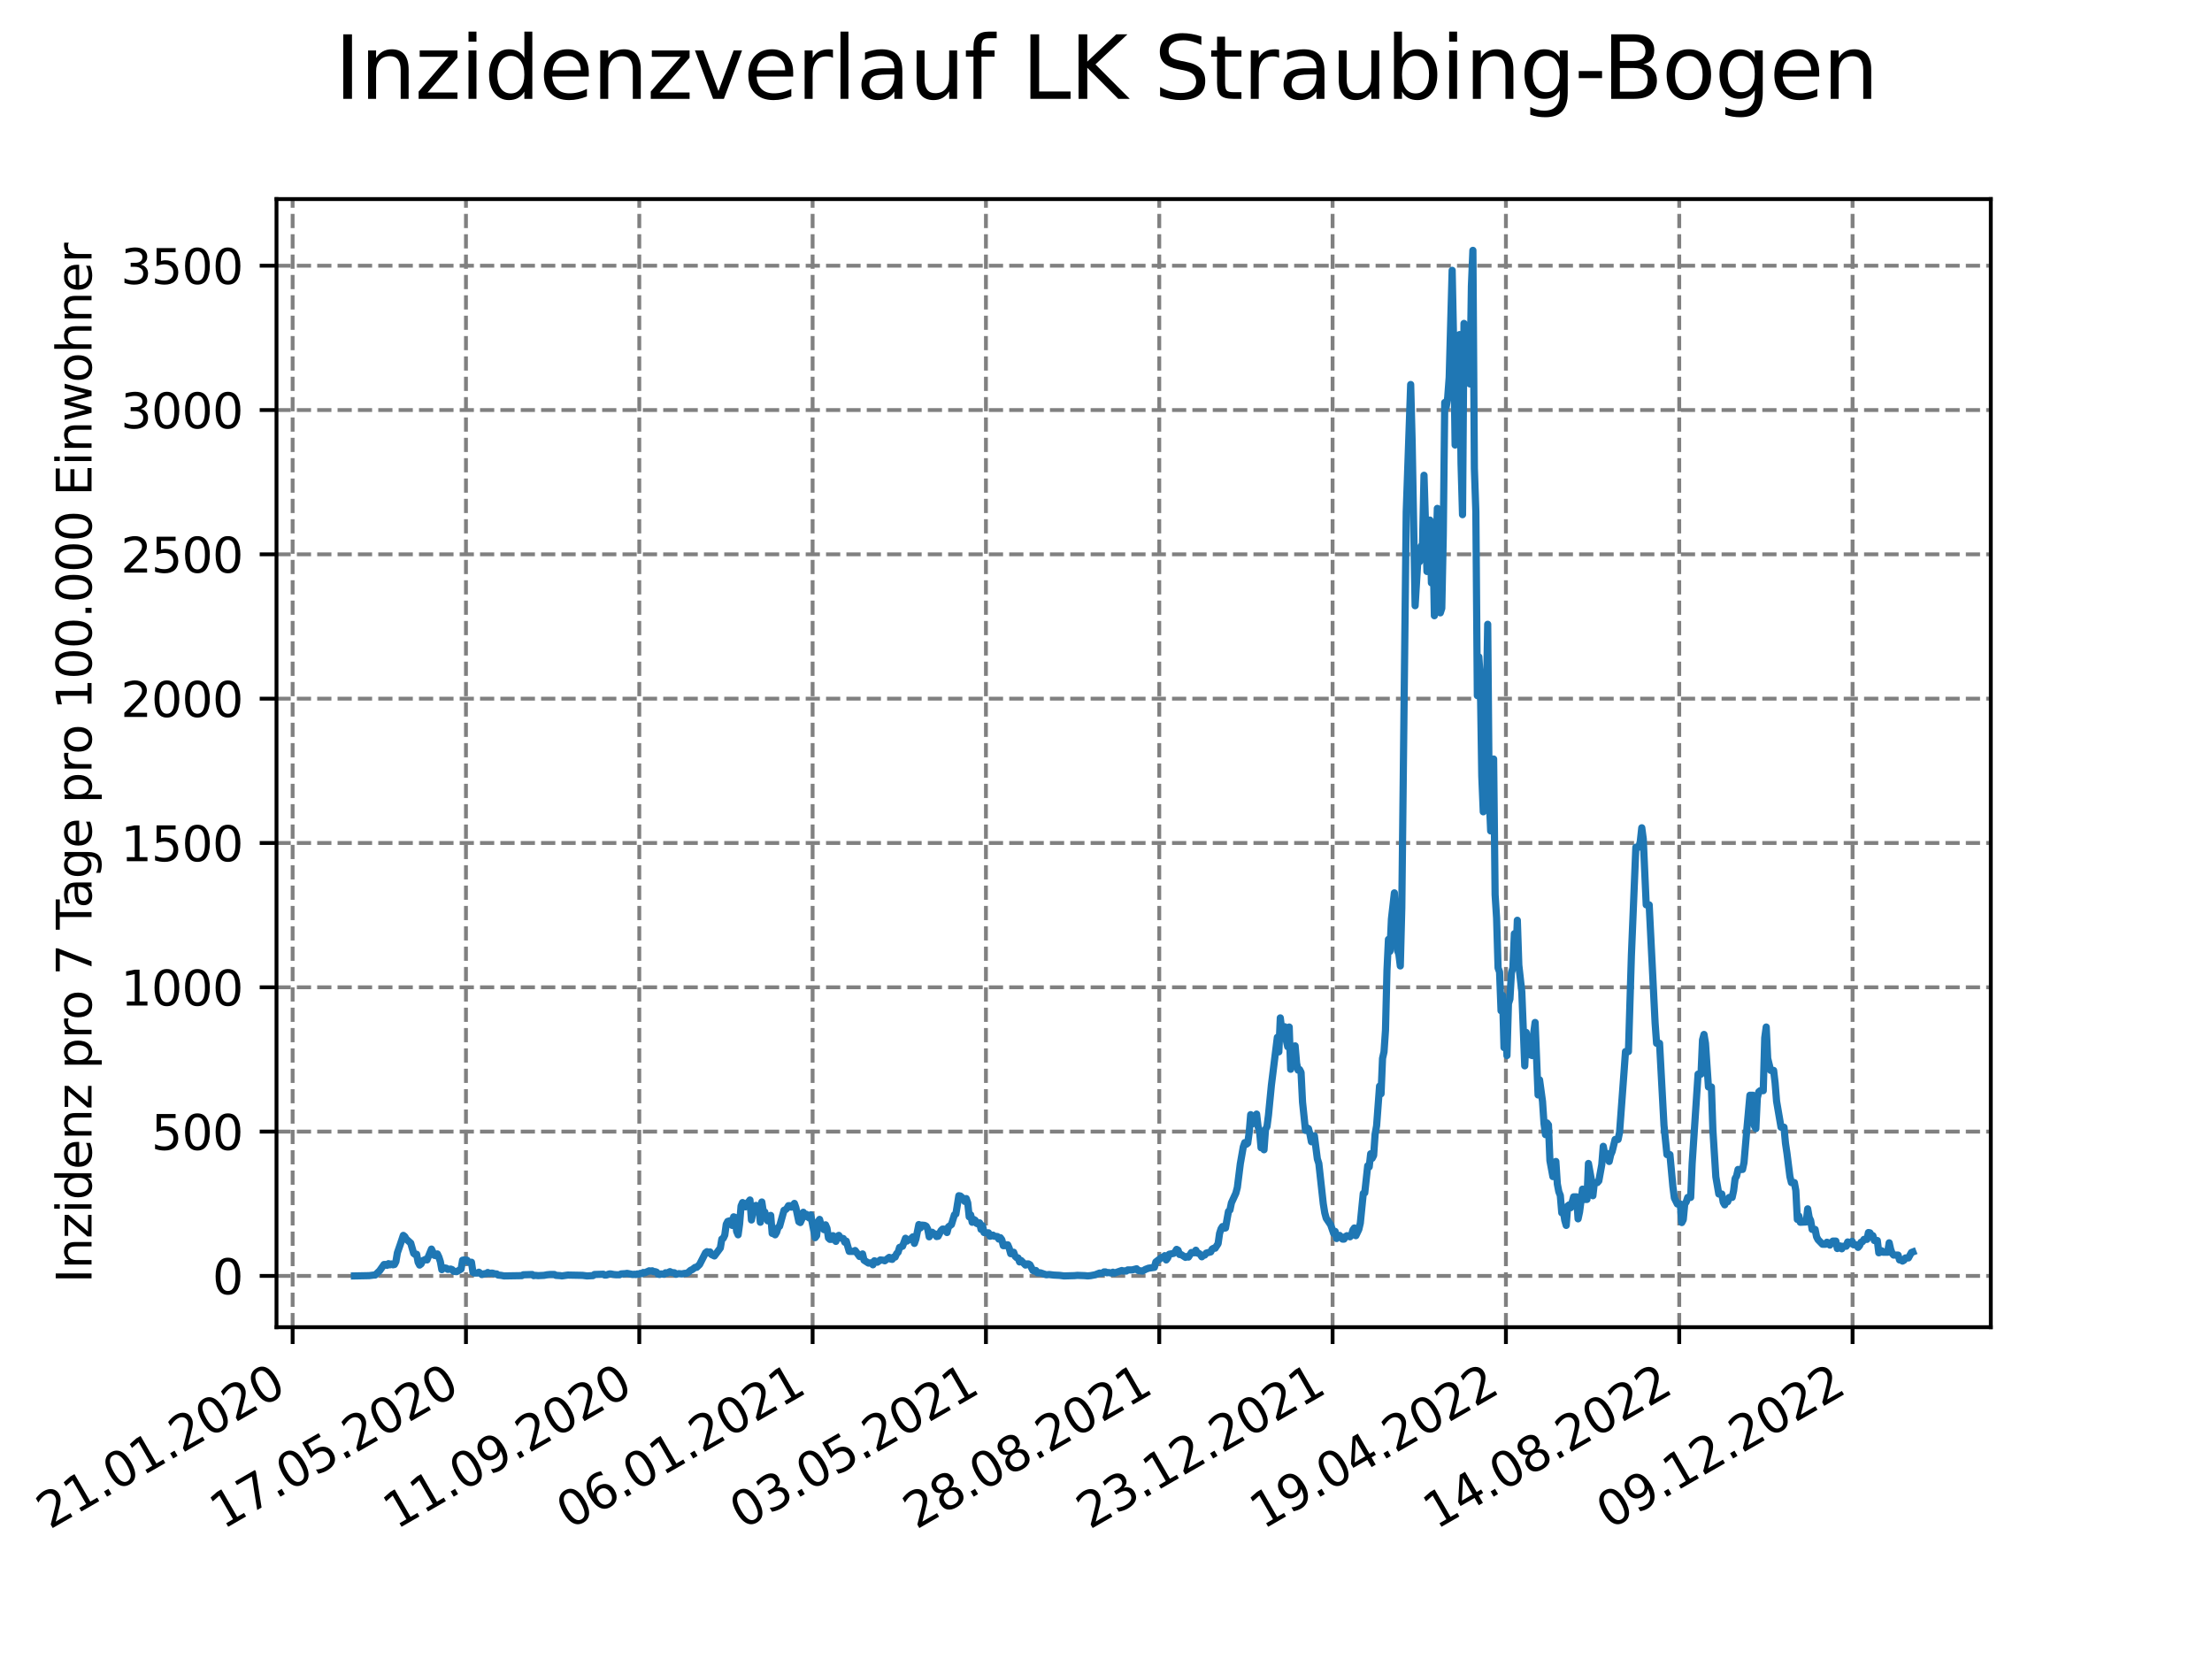 <?xml version="1.0" encoding="utf-8" standalone="no"?>
<!DOCTYPE svg PUBLIC "-//W3C//DTD SVG 1.1//EN"
  "http://www.w3.org/Graphics/SVG/1.1/DTD/svg11.dtd">
<svg xmlns:xlink="http://www.w3.org/1999/xlink" width="460.8pt" height="345.6pt" viewBox="0 0 460.8 345.6" xmlns="http://www.w3.org/2000/svg" version="1.1">
 <defs>
  <style type="text/css">*{stroke-linejoin: round; stroke-linecap: butt}</style>
 </defs>
 <g id="figure_1">
  <g id="patch_1">
   <path d="M 0 345.6 
L 460.8 345.6 
L 460.8 0 
L 0 0 
z
" style="fill: #ffffff"/>
  </g>
  <g id="axes_1">
   <g id="patch_2">
    <path d="M 57.6 276.48 
L 414.72 276.48 
L 414.72 41.472 
L 57.6 41.472 
z
" style="fill: #ffffff"/>
   </g>
   <g id="matplotlib.axis_1">
    <g id="xtick_1">
     <g id="line2d_1">
      <path d="M 60.961 276.48 
L 60.961 41.472 
" clip-path="url(#p8973f5300f)" style="fill: none; stroke-dasharray: 2.96,1.28; stroke-dashoffset: 0; stroke: #808080; stroke-width: 0.8"/>
     </g>
     <g id="line2d_2">
      <defs>
       <path id="m558e3a03a7" d="M 0 0 
L 0 3.5 
" style="stroke: #000000; stroke-width: 0.8"/>
      </defs>
      <g>
       <use xlink:href="#m558e3a03a7" x="60.961" y="276.48" style="stroke: #000000; stroke-width: 0.8"/>
      </g>
     </g>
     <g id="text_1">
      <!-- 21.01.2020 -->
      <g transform="translate(10.336 318.689) rotate(-30) scale(0.1 -0.1)">
       <defs>
        <path id="DejaVuSans-32" d="M 1228 531 
L 3431 531 
L 3431 0 
L 469 0 
L 469 531 
Q 828 903 1448 1529 
Q 2069 2156 2228 2338 
Q 2531 2678 2651 2914 
Q 2772 3150 2772 3378 
Q 2772 3750 2511 3984 
Q 2250 4219 1831 4219 
Q 1534 4219 1204 4116 
Q 875 4013 500 3803 
L 500 4441 
Q 881 4594 1212 4672 
Q 1544 4750 1819 4750 
Q 2544 4750 2975 4387 
Q 3406 4025 3406 3419 
Q 3406 3131 3298 2873 
Q 3191 2616 2906 2266 
Q 2828 2175 2409 1742 
Q 1991 1309 1228 531 
z
" transform="scale(0.016)"/>
        <path id="DejaVuSans-31" d="M 794 531 
L 1825 531 
L 1825 4091 
L 703 3866 
L 703 4441 
L 1819 4666 
L 2450 4666 
L 2450 531 
L 3481 531 
L 3481 0 
L 794 0 
L 794 531 
z
" transform="scale(0.016)"/>
        <path id="DejaVuSans-2e" d="M 684 794 
L 1344 794 
L 1344 0 
L 684 0 
L 684 794 
z
" transform="scale(0.016)"/>
        <path id="DejaVuSans-30" d="M 2034 4250 
Q 1547 4250 1301 3770 
Q 1056 3291 1056 2328 
Q 1056 1369 1301 889 
Q 1547 409 2034 409 
Q 2525 409 2770 889 
Q 3016 1369 3016 2328 
Q 3016 3291 2770 3770 
Q 2525 4250 2034 4250 
z
M 2034 4750 
Q 2819 4750 3233 4129 
Q 3647 3509 3647 2328 
Q 3647 1150 3233 529 
Q 2819 -91 2034 -91 
Q 1250 -91 836 529 
Q 422 1150 422 2328 
Q 422 3509 836 4129 
Q 1250 4750 2034 4750 
z
" transform="scale(0.016)"/>
       </defs>
       <use xlink:href="#DejaVuSans-32"/>
       <use xlink:href="#DejaVuSans-31" x="63.623"/>
       <use xlink:href="#DejaVuSans-2e" x="127.246"/>
       <use xlink:href="#DejaVuSans-30" x="159.033"/>
       <use xlink:href="#DejaVuSans-31" x="222.656"/>
       <use xlink:href="#DejaVuSans-2e" x="286.279"/>
       <use xlink:href="#DejaVuSans-32" x="318.066"/>
       <use xlink:href="#DejaVuSans-30" x="381.689"/>
       <use xlink:href="#DejaVuSans-32" x="445.312"/>
       <use xlink:href="#DejaVuSans-30" x="508.936"/>
      </g>
     </g>
    </g>
    <g id="xtick_2">
     <g id="line2d_3">
      <path d="M 97.068 276.48 
L 97.068 41.472 
" clip-path="url(#p8973f5300f)" style="fill: none; stroke-dasharray: 2.96,1.28; stroke-dashoffset: 0; stroke: #808080; stroke-width: 0.8"/>
     </g>
     <g id="line2d_4">
      <g>
       <use xlink:href="#m558e3a03a7" x="97.068" y="276.48" style="stroke: #000000; stroke-width: 0.8"/>
      </g>
     </g>
     <g id="text_2">
      <!-- 17.05.2020 -->
      <g transform="translate(46.443 318.689) rotate(-30) scale(0.1 -0.1)">
       <defs>
        <path id="DejaVuSans-37" d="M 525 4666 
L 3525 4666 
L 3525 4397 
L 1831 0 
L 1172 0 
L 2766 4134 
L 525 4134 
L 525 4666 
z
" transform="scale(0.016)"/>
        <path id="DejaVuSans-35" d="M 691 4666 
L 3169 4666 
L 3169 4134 
L 1269 4134 
L 1269 2991 
Q 1406 3038 1543 3061 
Q 1681 3084 1819 3084 
Q 2600 3084 3056 2656 
Q 3513 2228 3513 1497 
Q 3513 744 3044 326 
Q 2575 -91 1722 -91 
Q 1428 -91 1123 -41 
Q 819 9 494 109 
L 494 744 
Q 775 591 1075 516 
Q 1375 441 1709 441 
Q 2250 441 2565 725 
Q 2881 1009 2881 1497 
Q 2881 1984 2565 2268 
Q 2250 2553 1709 2553 
Q 1456 2553 1204 2497 
Q 953 2441 691 2322 
L 691 4666 
z
" transform="scale(0.016)"/>
       </defs>
       <use xlink:href="#DejaVuSans-31"/>
       <use xlink:href="#DejaVuSans-37" x="63.623"/>
       <use xlink:href="#DejaVuSans-2e" x="127.246"/>
       <use xlink:href="#DejaVuSans-30" x="159.033"/>
       <use xlink:href="#DejaVuSans-35" x="222.656"/>
       <use xlink:href="#DejaVuSans-2e" x="286.279"/>
       <use xlink:href="#DejaVuSans-32" x="318.066"/>
       <use xlink:href="#DejaVuSans-30" x="381.689"/>
       <use xlink:href="#DejaVuSans-32" x="445.312"/>
       <use xlink:href="#DejaVuSans-30" x="508.936"/>
      </g>
     </g>
    </g>
    <g id="xtick_3">
     <g id="line2d_5">
      <path d="M 133.175 276.48 
L 133.175 41.472 
" clip-path="url(#p8973f5300f)" style="fill: none; stroke-dasharray: 2.96,1.28; stroke-dashoffset: 0; stroke: #808080; stroke-width: 0.8"/>
     </g>
     <g id="line2d_6">
      <g>
       <use xlink:href="#m558e3a03a7" x="133.175" y="276.48" style="stroke: #000000; stroke-width: 0.8"/>
      </g>
     </g>
     <g id="text_3">
      <!-- 11.09.2020 -->
      <g transform="translate(82.55 318.689) rotate(-30) scale(0.1 -0.1)">
       <defs>
        <path id="DejaVuSans-39" d="M 703 97 
L 703 672 
Q 941 559 1184 500 
Q 1428 441 1663 441 
Q 2288 441 2617 861 
Q 2947 1281 2994 2138 
Q 2813 1869 2534 1725 
Q 2256 1581 1919 1581 
Q 1219 1581 811 2004 
Q 403 2428 403 3163 
Q 403 3881 828 4315 
Q 1253 4750 1959 4750 
Q 2769 4750 3195 4129 
Q 3622 3509 3622 2328 
Q 3622 1225 3098 567 
Q 2575 -91 1691 -91 
Q 1453 -91 1209 -44 
Q 966 3 703 97 
z
M 1959 2075 
Q 2384 2075 2632 2365 
Q 2881 2656 2881 3163 
Q 2881 3666 2632 3958 
Q 2384 4250 1959 4250 
Q 1534 4250 1286 3958 
Q 1038 3666 1038 3163 
Q 1038 2656 1286 2365 
Q 1534 2075 1959 2075 
z
" transform="scale(0.016)"/>
       </defs>
       <use xlink:href="#DejaVuSans-31"/>
       <use xlink:href="#DejaVuSans-31" x="63.623"/>
       <use xlink:href="#DejaVuSans-2e" x="127.246"/>
       <use xlink:href="#DejaVuSans-30" x="159.033"/>
       <use xlink:href="#DejaVuSans-39" x="222.656"/>
       <use xlink:href="#DejaVuSans-2e" x="286.279"/>
       <use xlink:href="#DejaVuSans-32" x="318.066"/>
       <use xlink:href="#DejaVuSans-30" x="381.689"/>
       <use xlink:href="#DejaVuSans-32" x="445.312"/>
       <use xlink:href="#DejaVuSans-30" x="508.936"/>
      </g>
     </g>
    </g>
    <g id="xtick_4">
     <g id="line2d_7">
      <path d="M 169.282 276.48 
L 169.282 41.472 
" clip-path="url(#p8973f5300f)" style="fill: none; stroke-dasharray: 2.96,1.28; stroke-dashoffset: 0; stroke: #808080; stroke-width: 0.8"/>
     </g>
     <g id="line2d_8">
      <g>
       <use xlink:href="#m558e3a03a7" x="169.282" y="276.48" style="stroke: #000000; stroke-width: 0.8"/>
      </g>
     </g>
     <g id="text_4">
      <!-- 06.01.2021 -->
      <g transform="translate(118.657 318.689) rotate(-30) scale(0.1 -0.1)">
       <defs>
        <path id="DejaVuSans-36" d="M 2113 2584 
Q 1688 2584 1439 2293 
Q 1191 2003 1191 1497 
Q 1191 994 1439 701 
Q 1688 409 2113 409 
Q 2538 409 2786 701 
Q 3034 994 3034 1497 
Q 3034 2003 2786 2293 
Q 2538 2584 2113 2584 
z
M 3366 4563 
L 3366 3988 
Q 3128 4100 2886 4159 
Q 2644 4219 2406 4219 
Q 1781 4219 1451 3797 
Q 1122 3375 1075 2522 
Q 1259 2794 1537 2939 
Q 1816 3084 2150 3084 
Q 2853 3084 3261 2657 
Q 3669 2231 3669 1497 
Q 3669 778 3244 343 
Q 2819 -91 2113 -91 
Q 1303 -91 875 529 
Q 447 1150 447 2328 
Q 447 3434 972 4092 
Q 1497 4750 2381 4750 
Q 2619 4750 2861 4703 
Q 3103 4656 3366 4563 
z
" transform="scale(0.016)"/>
       </defs>
       <use xlink:href="#DejaVuSans-30"/>
       <use xlink:href="#DejaVuSans-36" x="63.623"/>
       <use xlink:href="#DejaVuSans-2e" x="127.246"/>
       <use xlink:href="#DejaVuSans-30" x="159.033"/>
       <use xlink:href="#DejaVuSans-31" x="222.656"/>
       <use xlink:href="#DejaVuSans-2e" x="286.279"/>
       <use xlink:href="#DejaVuSans-32" x="318.066"/>
       <use xlink:href="#DejaVuSans-30" x="381.689"/>
       <use xlink:href="#DejaVuSans-32" x="445.312"/>
       <use xlink:href="#DejaVuSans-31" x="508.936"/>
      </g>
     </g>
    </g>
    <g id="xtick_5">
     <g id="line2d_9">
      <path d="M 205.389 276.48 
L 205.389 41.472 
" clip-path="url(#p8973f5300f)" style="fill: none; stroke-dasharray: 2.96,1.28; stroke-dashoffset: 0; stroke: #808080; stroke-width: 0.8"/>
     </g>
     <g id="line2d_10">
      <g>
       <use xlink:href="#m558e3a03a7" x="205.389" y="276.48" style="stroke: #000000; stroke-width: 0.8"/>
      </g>
     </g>
     <g id="text_5">
      <!-- 03.05.2021 -->
      <g transform="translate(154.764 318.689) rotate(-30) scale(0.1 -0.1)">
       <defs>
        <path id="DejaVuSans-33" d="M 2597 2516 
Q 3050 2419 3304 2112 
Q 3559 1806 3559 1356 
Q 3559 666 3084 287 
Q 2609 -91 1734 -91 
Q 1441 -91 1130 -33 
Q 819 25 488 141 
L 488 750 
Q 750 597 1062 519 
Q 1375 441 1716 441 
Q 2309 441 2620 675 
Q 2931 909 2931 1356 
Q 2931 1769 2642 2001 
Q 2353 2234 1838 2234 
L 1294 2234 
L 1294 2753 
L 1863 2753 
Q 2328 2753 2575 2939 
Q 2822 3125 2822 3475 
Q 2822 3834 2567 4026 
Q 2313 4219 1838 4219 
Q 1578 4219 1281 4162 
Q 984 4106 628 3988 
L 628 4550 
Q 988 4650 1302 4700 
Q 1616 4750 1894 4750 
Q 2613 4750 3031 4423 
Q 3450 4097 3450 3541 
Q 3450 3153 3228 2886 
Q 3006 2619 2597 2516 
z
" transform="scale(0.016)"/>
       </defs>
       <use xlink:href="#DejaVuSans-30"/>
       <use xlink:href="#DejaVuSans-33" x="63.623"/>
       <use xlink:href="#DejaVuSans-2e" x="127.246"/>
       <use xlink:href="#DejaVuSans-30" x="159.033"/>
       <use xlink:href="#DejaVuSans-35" x="222.656"/>
       <use xlink:href="#DejaVuSans-2e" x="286.279"/>
       <use xlink:href="#DejaVuSans-32" x="318.066"/>
       <use xlink:href="#DejaVuSans-30" x="381.689"/>
       <use xlink:href="#DejaVuSans-32" x="445.312"/>
       <use xlink:href="#DejaVuSans-31" x="508.936"/>
      </g>
     </g>
    </g>
    <g id="xtick_6">
     <g id="line2d_11">
      <path d="M 241.496 276.48 
L 241.496 41.472 
" clip-path="url(#p8973f5300f)" style="fill: none; stroke-dasharray: 2.96,1.28; stroke-dashoffset: 0; stroke: #808080; stroke-width: 0.8"/>
     </g>
     <g id="line2d_12">
      <g>
       <use xlink:href="#m558e3a03a7" x="241.496" y="276.48" style="stroke: #000000; stroke-width: 0.8"/>
      </g>
     </g>
     <g id="text_6">
      <!-- 28.08.2021 -->
      <g transform="translate(190.871 318.689) rotate(-30) scale(0.1 -0.1)">
       <defs>
        <path id="DejaVuSans-38" d="M 2034 2216 
Q 1584 2216 1326 1975 
Q 1069 1734 1069 1313 
Q 1069 891 1326 650 
Q 1584 409 2034 409 
Q 2484 409 2743 651 
Q 3003 894 3003 1313 
Q 3003 1734 2745 1975 
Q 2488 2216 2034 2216 
z
M 1403 2484 
Q 997 2584 770 2862 
Q 544 3141 544 3541 
Q 544 4100 942 4425 
Q 1341 4750 2034 4750 
Q 2731 4750 3128 4425 
Q 3525 4100 3525 3541 
Q 3525 3141 3298 2862 
Q 3072 2584 2669 2484 
Q 3125 2378 3379 2068 
Q 3634 1759 3634 1313 
Q 3634 634 3220 271 
Q 2806 -91 2034 -91 
Q 1263 -91 848 271 
Q 434 634 434 1313 
Q 434 1759 690 2068 
Q 947 2378 1403 2484 
z
M 1172 3481 
Q 1172 3119 1398 2916 
Q 1625 2713 2034 2713 
Q 2441 2713 2670 2916 
Q 2900 3119 2900 3481 
Q 2900 3844 2670 4047 
Q 2441 4250 2034 4250 
Q 1625 4250 1398 4047 
Q 1172 3844 1172 3481 
z
" transform="scale(0.016)"/>
       </defs>
       <use xlink:href="#DejaVuSans-32"/>
       <use xlink:href="#DejaVuSans-38" x="63.623"/>
       <use xlink:href="#DejaVuSans-2e" x="127.246"/>
       <use xlink:href="#DejaVuSans-30" x="159.033"/>
       <use xlink:href="#DejaVuSans-38" x="222.656"/>
       <use xlink:href="#DejaVuSans-2e" x="286.279"/>
       <use xlink:href="#DejaVuSans-32" x="318.066"/>
       <use xlink:href="#DejaVuSans-30" x="381.689"/>
       <use xlink:href="#DejaVuSans-32" x="445.312"/>
       <use xlink:href="#DejaVuSans-31" x="508.936"/>
      </g>
     </g>
    </g>
    <g id="xtick_7">
     <g id="line2d_13">
      <path d="M 277.603 276.48 
L 277.603 41.472 
" clip-path="url(#p8973f5300f)" style="fill: none; stroke-dasharray: 2.96,1.28; stroke-dashoffset: 0; stroke: #808080; stroke-width: 0.8"/>
     </g>
     <g id="line2d_14">
      <g>
       <use xlink:href="#m558e3a03a7" x="277.603" y="276.48" style="stroke: #000000; stroke-width: 0.8"/>
      </g>
     </g>
     <g id="text_7">
      <!-- 23.12.2021 -->
      <g transform="translate(226.978 318.689) rotate(-30) scale(0.1 -0.1)">
       <use xlink:href="#DejaVuSans-32"/>
       <use xlink:href="#DejaVuSans-33" x="63.623"/>
       <use xlink:href="#DejaVuSans-2e" x="127.246"/>
       <use xlink:href="#DejaVuSans-31" x="159.033"/>
       <use xlink:href="#DejaVuSans-32" x="222.656"/>
       <use xlink:href="#DejaVuSans-2e" x="286.279"/>
       <use xlink:href="#DejaVuSans-32" x="318.066"/>
       <use xlink:href="#DejaVuSans-30" x="381.689"/>
       <use xlink:href="#DejaVuSans-32" x="445.312"/>
       <use xlink:href="#DejaVuSans-31" x="508.936"/>
      </g>
     </g>
    </g>
    <g id="xtick_8">
     <g id="line2d_15">
      <path d="M 313.71 276.48 
L 313.71 41.472 
" clip-path="url(#p8973f5300f)" style="fill: none; stroke-dasharray: 2.96,1.28; stroke-dashoffset: 0; stroke: #808080; stroke-width: 0.8"/>
     </g>
     <g id="line2d_16">
      <g>
       <use xlink:href="#m558e3a03a7" x="313.71" y="276.48" style="stroke: #000000; stroke-width: 0.8"/>
      </g>
     </g>
     <g id="text_8">
      <!-- 19.04.2022 -->
      <g transform="translate(263.085 318.689) rotate(-30) scale(0.1 -0.1)">
       <defs>
        <path id="DejaVuSans-34" d="M 2419 4116 
L 825 1625 
L 2419 1625 
L 2419 4116 
z
M 2253 4666 
L 3047 4666 
L 3047 1625 
L 3713 1625 
L 3713 1100 
L 3047 1100 
L 3047 0 
L 2419 0 
L 2419 1100 
L 313 1100 
L 313 1709 
L 2253 4666 
z
" transform="scale(0.016)"/>
       </defs>
       <use xlink:href="#DejaVuSans-31"/>
       <use xlink:href="#DejaVuSans-39" x="63.623"/>
       <use xlink:href="#DejaVuSans-2e" x="127.246"/>
       <use xlink:href="#DejaVuSans-30" x="159.033"/>
       <use xlink:href="#DejaVuSans-34" x="222.656"/>
       <use xlink:href="#DejaVuSans-2e" x="286.279"/>
       <use xlink:href="#DejaVuSans-32" x="318.066"/>
       <use xlink:href="#DejaVuSans-30" x="381.689"/>
       <use xlink:href="#DejaVuSans-32" x="445.312"/>
       <use xlink:href="#DejaVuSans-32" x="508.936"/>
      </g>
     </g>
    </g>
    <g id="xtick_9">
     <g id="line2d_17">
      <path d="M 349.817 276.48 
L 349.817 41.472 
" clip-path="url(#p8973f5300f)" style="fill: none; stroke-dasharray: 2.96,1.28; stroke-dashoffset: 0; stroke: #808080; stroke-width: 0.8"/>
     </g>
     <g id="line2d_18">
      <g>
       <use xlink:href="#m558e3a03a7" x="349.817" y="276.48" style="stroke: #000000; stroke-width: 0.8"/>
      </g>
     </g>
     <g id="text_9">
      <!-- 14.08.2022 -->
      <g transform="translate(299.192 318.689) rotate(-30) scale(0.1 -0.1)">
       <use xlink:href="#DejaVuSans-31"/>
       <use xlink:href="#DejaVuSans-34" x="63.623"/>
       <use xlink:href="#DejaVuSans-2e" x="127.246"/>
       <use xlink:href="#DejaVuSans-30" x="159.033"/>
       <use xlink:href="#DejaVuSans-38" x="222.656"/>
       <use xlink:href="#DejaVuSans-2e" x="286.279"/>
       <use xlink:href="#DejaVuSans-32" x="318.066"/>
       <use xlink:href="#DejaVuSans-30" x="381.689"/>
       <use xlink:href="#DejaVuSans-32" x="445.312"/>
       <use xlink:href="#DejaVuSans-32" x="508.936"/>
      </g>
     </g>
    </g>
    <g id="xtick_10">
     <g id="line2d_19">
      <path d="M 385.924 276.48 
L 385.924 41.472 
" clip-path="url(#p8973f5300f)" style="fill: none; stroke-dasharray: 2.96,1.28; stroke-dashoffset: 0; stroke: #808080; stroke-width: 0.8"/>
     </g>
     <g id="line2d_20">
      <g>
       <use xlink:href="#m558e3a03a7" x="385.924" y="276.48" style="stroke: #000000; stroke-width: 0.8"/>
      </g>
     </g>
     <g id="text_10">
      <!-- 09.12.2022 -->
      <g transform="translate(335.299 318.689) rotate(-30) scale(0.1 -0.1)">
       <use xlink:href="#DejaVuSans-30"/>
       <use xlink:href="#DejaVuSans-39" x="63.623"/>
       <use xlink:href="#DejaVuSans-2e" x="127.246"/>
       <use xlink:href="#DejaVuSans-31" x="159.033"/>
       <use xlink:href="#DejaVuSans-32" x="222.656"/>
       <use xlink:href="#DejaVuSans-2e" x="286.279"/>
       <use xlink:href="#DejaVuSans-32" x="318.066"/>
       <use xlink:href="#DejaVuSans-30" x="381.689"/>
       <use xlink:href="#DejaVuSans-32" x="445.312"/>
       <use xlink:href="#DejaVuSans-32" x="508.936"/>
      </g>
     </g>
    </g>
   </g>
   <g id="matplotlib.axis_2">
    <g id="ytick_1">
     <g id="line2d_21">
      <path d="M 57.6 265.798 
L 414.72 265.798 
" clip-path="url(#p8973f5300f)" style="fill: none; stroke-dasharray: 2.96,1.28; stroke-dashoffset: 0; stroke: #808080; stroke-width: 0.8"/>
     </g>
     <g id="line2d_22">
      <defs>
       <path id="m3024d6ad50" d="M 0 0 
L -3.5 0 
" style="stroke: #000000; stroke-width: 0.8"/>
      </defs>
      <g>
       <use xlink:href="#m3024d6ad50" x="57.6" y="265.798" style="stroke: #000000; stroke-width: 0.8"/>
      </g>
     </g>
     <g id="text_11">
      <!-- 0 -->
      <g transform="translate(44.237 269.597) scale(0.1 -0.1)">
       <use xlink:href="#DejaVuSans-30"/>
      </g>
     </g>
    </g>
    <g id="ytick_2">
     <g id="line2d_23">
      <path d="M 57.6 235.734 
L 414.72 235.734 
" clip-path="url(#p8973f5300f)" style="fill: none; stroke-dasharray: 2.96,1.28; stroke-dashoffset: 0; stroke: #808080; stroke-width: 0.8"/>
     </g>
     <g id="line2d_24">
      <g>
       <use xlink:href="#m3024d6ad50" x="57.6" y="235.734" style="stroke: #000000; stroke-width: 0.8"/>
      </g>
     </g>
     <g id="text_12">
      <!-- 500 -->
      <g transform="translate(31.512 239.534) scale(0.1 -0.1)">
       <use xlink:href="#DejaVuSans-35"/>
       <use xlink:href="#DejaVuSans-30" x="63.623"/>
       <use xlink:href="#DejaVuSans-30" x="127.246"/>
      </g>
     </g>
    </g>
    <g id="ytick_3">
     <g id="line2d_25">
      <path d="M 57.6 205.671 
L 414.72 205.671 
" clip-path="url(#p8973f5300f)" style="fill: none; stroke-dasharray: 2.96,1.28; stroke-dashoffset: 0; stroke: #808080; stroke-width: 0.8"/>
     </g>
     <g id="line2d_26">
      <g>
       <use xlink:href="#m3024d6ad50" x="57.6" y="205.671" style="stroke: #000000; stroke-width: 0.8"/>
      </g>
     </g>
     <g id="text_13">
      <!-- 1000 -->
      <g transform="translate(25.15 209.47) scale(0.1 -0.1)">
       <use xlink:href="#DejaVuSans-31"/>
       <use xlink:href="#DejaVuSans-30" x="63.623"/>
       <use xlink:href="#DejaVuSans-30" x="127.246"/>
       <use xlink:href="#DejaVuSans-30" x="190.869"/>
      </g>
     </g>
    </g>
    <g id="ytick_4">
     <g id="line2d_27">
      <path d="M 57.6 175.607 
L 414.72 175.607 
" clip-path="url(#p8973f5300f)" style="fill: none; stroke-dasharray: 2.96,1.28; stroke-dashoffset: 0; stroke: #808080; stroke-width: 0.8"/>
     </g>
     <g id="line2d_28">
      <g>
       <use xlink:href="#m3024d6ad50" x="57.6" y="175.607" style="stroke: #000000; stroke-width: 0.8"/>
      </g>
     </g>
     <g id="text_14">
      <!-- 1500 -->
      <g transform="translate(25.15 179.406) scale(0.1 -0.1)">
       <use xlink:href="#DejaVuSans-31"/>
       <use xlink:href="#DejaVuSans-35" x="63.623"/>
       <use xlink:href="#DejaVuSans-30" x="127.246"/>
       <use xlink:href="#DejaVuSans-30" x="190.869"/>
      </g>
     </g>
    </g>
    <g id="ytick_5">
     <g id="line2d_29">
      <path d="M 57.6 145.544 
L 414.72 145.544 
" clip-path="url(#p8973f5300f)" style="fill: none; stroke-dasharray: 2.96,1.28; stroke-dashoffset: 0; stroke: #808080; stroke-width: 0.8"/>
     </g>
     <g id="line2d_30">
      <g>
       <use xlink:href="#m3024d6ad50" x="57.6" y="145.544" style="stroke: #000000; stroke-width: 0.8"/>
      </g>
     </g>
     <g id="text_15">
      <!-- 2000 -->
      <g transform="translate(25.15 149.343) scale(0.1 -0.1)">
       <use xlink:href="#DejaVuSans-32"/>
       <use xlink:href="#DejaVuSans-30" x="63.623"/>
       <use xlink:href="#DejaVuSans-30" x="127.246"/>
       <use xlink:href="#DejaVuSans-30" x="190.869"/>
      </g>
     </g>
    </g>
    <g id="ytick_6">
     <g id="line2d_31">
      <path d="M 57.6 115.48 
L 414.72 115.48 
" clip-path="url(#p8973f5300f)" style="fill: none; stroke-dasharray: 2.96,1.28; stroke-dashoffset: 0; stroke: #808080; stroke-width: 0.8"/>
     </g>
     <g id="line2d_32">
      <g>
       <use xlink:href="#m3024d6ad50" x="57.6" y="115.48" style="stroke: #000000; stroke-width: 0.8"/>
      </g>
     </g>
     <g id="text_16">
      <!-- 2500 -->
      <g transform="translate(25.15 119.279) scale(0.1 -0.1)">
       <use xlink:href="#DejaVuSans-32"/>
       <use xlink:href="#DejaVuSans-35" x="63.623"/>
       <use xlink:href="#DejaVuSans-30" x="127.246"/>
       <use xlink:href="#DejaVuSans-30" x="190.869"/>
      </g>
     </g>
    </g>
    <g id="ytick_7">
     <g id="line2d_33">
      <path d="M 57.6 85.417 
L 414.72 85.417 
" clip-path="url(#p8973f5300f)" style="fill: none; stroke-dasharray: 2.96,1.28; stroke-dashoffset: 0; stroke: #808080; stroke-width: 0.8"/>
     </g>
     <g id="line2d_34">
      <g>
       <use xlink:href="#m3024d6ad50" x="57.6" y="85.417" style="stroke: #000000; stroke-width: 0.8"/>
      </g>
     </g>
     <g id="text_17">
      <!-- 3000 -->
      <g transform="translate(25.15 89.216) scale(0.1 -0.1)">
       <use xlink:href="#DejaVuSans-33"/>
       <use xlink:href="#DejaVuSans-30" x="63.623"/>
       <use xlink:href="#DejaVuSans-30" x="127.246"/>
       <use xlink:href="#DejaVuSans-30" x="190.869"/>
      </g>
     </g>
    </g>
    <g id="ytick_8">
     <g id="line2d_35">
      <path d="M 57.6 55.353 
L 414.72 55.353 
" clip-path="url(#p8973f5300f)" style="fill: none; stroke-dasharray: 2.96,1.28; stroke-dashoffset: 0; stroke: #808080; stroke-width: 0.8"/>
     </g>
     <g id="line2d_36">
      <g>
       <use xlink:href="#m3024d6ad50" x="57.6" y="55.353" style="stroke: #000000; stroke-width: 0.8"/>
      </g>
     </g>
     <g id="text_18">
      <!-- 3500 -->
      <g transform="translate(25.15 59.152) scale(0.1 -0.1)">
       <use xlink:href="#DejaVuSans-33"/>
       <use xlink:href="#DejaVuSans-35" x="63.623"/>
       <use xlink:href="#DejaVuSans-30" x="127.246"/>
       <use xlink:href="#DejaVuSans-30" x="190.869"/>
      </g>
     </g>
    </g>
    <g id="text_19">
     <!-- Inzidenz pro 7 Tage pro 100.000 Einwohner -->
     <g transform="translate(19.07 267.301) rotate(-90) scale(0.1 -0.1)">
      <defs>
       <path id="DejaVuSans-49" d="M 628 4666 
L 1259 4666 
L 1259 0 
L 628 0 
L 628 4666 
z
" transform="scale(0.016)"/>
       <path id="DejaVuSans-6e" d="M 3513 2113 
L 3513 0 
L 2938 0 
L 2938 2094 
Q 2938 2591 2744 2837 
Q 2550 3084 2163 3084 
Q 1697 3084 1428 2787 
Q 1159 2491 1159 1978 
L 1159 0 
L 581 0 
L 581 3500 
L 1159 3500 
L 1159 2956 
Q 1366 3272 1645 3428 
Q 1925 3584 2291 3584 
Q 2894 3584 3203 3211 
Q 3513 2838 3513 2113 
z
" transform="scale(0.016)"/>
       <path id="DejaVuSans-7a" d="M 353 3500 
L 3084 3500 
L 3084 2975 
L 922 459 
L 3084 459 
L 3084 0 
L 275 0 
L 275 525 
L 2438 3041 
L 353 3041 
L 353 3500 
z
" transform="scale(0.016)"/>
       <path id="DejaVuSans-69" d="M 603 3500 
L 1178 3500 
L 1178 0 
L 603 0 
L 603 3500 
z
M 603 4863 
L 1178 4863 
L 1178 4134 
L 603 4134 
L 603 4863 
z
" transform="scale(0.016)"/>
       <path id="DejaVuSans-64" d="M 2906 2969 
L 2906 4863 
L 3481 4863 
L 3481 0 
L 2906 0 
L 2906 525 
Q 2725 213 2448 61 
Q 2172 -91 1784 -91 
Q 1150 -91 751 415 
Q 353 922 353 1747 
Q 353 2572 751 3078 
Q 1150 3584 1784 3584 
Q 2172 3584 2448 3432 
Q 2725 3281 2906 2969 
z
M 947 1747 
Q 947 1113 1208 752 
Q 1469 391 1925 391 
Q 2381 391 2643 752 
Q 2906 1113 2906 1747 
Q 2906 2381 2643 2742 
Q 2381 3103 1925 3103 
Q 1469 3103 1208 2742 
Q 947 2381 947 1747 
z
" transform="scale(0.016)"/>
       <path id="DejaVuSans-65" d="M 3597 1894 
L 3597 1613 
L 953 1613 
Q 991 1019 1311 708 
Q 1631 397 2203 397 
Q 2534 397 2845 478 
Q 3156 559 3463 722 
L 3463 178 
Q 3153 47 2828 -22 
Q 2503 -91 2169 -91 
Q 1331 -91 842 396 
Q 353 884 353 1716 
Q 353 2575 817 3079 
Q 1281 3584 2069 3584 
Q 2775 3584 3186 3129 
Q 3597 2675 3597 1894 
z
M 3022 2063 
Q 3016 2534 2758 2815 
Q 2500 3097 2075 3097 
Q 1594 3097 1305 2825 
Q 1016 2553 972 2059 
L 3022 2063 
z
" transform="scale(0.016)"/>
       <path id="DejaVuSans-20" transform="scale(0.016)"/>
       <path id="DejaVuSans-70" d="M 1159 525 
L 1159 -1331 
L 581 -1331 
L 581 3500 
L 1159 3500 
L 1159 2969 
Q 1341 3281 1617 3432 
Q 1894 3584 2278 3584 
Q 2916 3584 3314 3078 
Q 3713 2572 3713 1747 
Q 3713 922 3314 415 
Q 2916 -91 2278 -91 
Q 1894 -91 1617 61 
Q 1341 213 1159 525 
z
M 3116 1747 
Q 3116 2381 2855 2742 
Q 2594 3103 2138 3103 
Q 1681 3103 1420 2742 
Q 1159 2381 1159 1747 
Q 1159 1113 1420 752 
Q 1681 391 2138 391 
Q 2594 391 2855 752 
Q 3116 1113 3116 1747 
z
" transform="scale(0.016)"/>
       <path id="DejaVuSans-72" d="M 2631 2963 
Q 2534 3019 2420 3045 
Q 2306 3072 2169 3072 
Q 1681 3072 1420 2755 
Q 1159 2438 1159 1844 
L 1159 0 
L 581 0 
L 581 3500 
L 1159 3500 
L 1159 2956 
Q 1341 3275 1631 3429 
Q 1922 3584 2338 3584 
Q 2397 3584 2469 3576 
Q 2541 3569 2628 3553 
L 2631 2963 
z
" transform="scale(0.016)"/>
       <path id="DejaVuSans-6f" d="M 1959 3097 
Q 1497 3097 1228 2736 
Q 959 2375 959 1747 
Q 959 1119 1226 758 
Q 1494 397 1959 397 
Q 2419 397 2687 759 
Q 2956 1122 2956 1747 
Q 2956 2369 2687 2733 
Q 2419 3097 1959 3097 
z
M 1959 3584 
Q 2709 3584 3137 3096 
Q 3566 2609 3566 1747 
Q 3566 888 3137 398 
Q 2709 -91 1959 -91 
Q 1206 -91 779 398 
Q 353 888 353 1747 
Q 353 2609 779 3096 
Q 1206 3584 1959 3584 
z
" transform="scale(0.016)"/>
       <path id="DejaVuSans-54" d="M -19 4666 
L 3928 4666 
L 3928 4134 
L 2272 4134 
L 2272 0 
L 1638 0 
L 1638 4134 
L -19 4134 
L -19 4666 
z
" transform="scale(0.016)"/>
       <path id="DejaVuSans-61" d="M 2194 1759 
Q 1497 1759 1228 1600 
Q 959 1441 959 1056 
Q 959 750 1161 570 
Q 1363 391 1709 391 
Q 2188 391 2477 730 
Q 2766 1069 2766 1631 
L 2766 1759 
L 2194 1759 
z
M 3341 1997 
L 3341 0 
L 2766 0 
L 2766 531 
Q 2569 213 2275 61 
Q 1981 -91 1556 -91 
Q 1019 -91 701 211 
Q 384 513 384 1019 
Q 384 1609 779 1909 
Q 1175 2209 1959 2209 
L 2766 2209 
L 2766 2266 
Q 2766 2663 2505 2880 
Q 2244 3097 1772 3097 
Q 1472 3097 1187 3025 
Q 903 2953 641 2809 
L 641 3341 
Q 956 3463 1253 3523 
Q 1550 3584 1831 3584 
Q 2591 3584 2966 3190 
Q 3341 2797 3341 1997 
z
" transform="scale(0.016)"/>
       <path id="DejaVuSans-67" d="M 2906 1791 
Q 2906 2416 2648 2759 
Q 2391 3103 1925 3103 
Q 1463 3103 1205 2759 
Q 947 2416 947 1791 
Q 947 1169 1205 825 
Q 1463 481 1925 481 
Q 2391 481 2648 825 
Q 2906 1169 2906 1791 
z
M 3481 434 
Q 3481 -459 3084 -895 
Q 2688 -1331 1869 -1331 
Q 1566 -1331 1297 -1286 
Q 1028 -1241 775 -1147 
L 775 -588 
Q 1028 -725 1275 -790 
Q 1522 -856 1778 -856 
Q 2344 -856 2625 -561 
Q 2906 -266 2906 331 
L 2906 616 
Q 2728 306 2450 153 
Q 2172 0 1784 0 
Q 1141 0 747 490 
Q 353 981 353 1791 
Q 353 2603 747 3093 
Q 1141 3584 1784 3584 
Q 2172 3584 2450 3431 
Q 2728 3278 2906 2969 
L 2906 3500 
L 3481 3500 
L 3481 434 
z
" transform="scale(0.016)"/>
       <path id="DejaVuSans-45" d="M 628 4666 
L 3578 4666 
L 3578 4134 
L 1259 4134 
L 1259 2753 
L 3481 2753 
L 3481 2222 
L 1259 2222 
L 1259 531 
L 3634 531 
L 3634 0 
L 628 0 
L 628 4666 
z
" transform="scale(0.016)"/>
       <path id="DejaVuSans-77" d="M 269 3500 
L 844 3500 
L 1563 769 
L 2278 3500 
L 2956 3500 
L 3675 769 
L 4391 3500 
L 4966 3500 
L 4050 0 
L 3372 0 
L 2619 2869 
L 1863 0 
L 1184 0 
L 269 3500 
z
" transform="scale(0.016)"/>
       <path id="DejaVuSans-68" d="M 3513 2113 
L 3513 0 
L 2938 0 
L 2938 2094 
Q 2938 2591 2744 2837 
Q 2550 3084 2163 3084 
Q 1697 3084 1428 2787 
Q 1159 2491 1159 1978 
L 1159 0 
L 581 0 
L 581 4863 
L 1159 4863 
L 1159 2956 
Q 1366 3272 1645 3428 
Q 1925 3584 2291 3584 
Q 2894 3584 3203 3211 
Q 3513 2838 3513 2113 
z
" transform="scale(0.016)"/>
      </defs>
      <use xlink:href="#DejaVuSans-49"/>
      <use xlink:href="#DejaVuSans-6e" x="29.492"/>
      <use xlink:href="#DejaVuSans-7a" x="92.871"/>
      <use xlink:href="#DejaVuSans-69" x="145.361"/>
      <use xlink:href="#DejaVuSans-64" x="173.145"/>
      <use xlink:href="#DejaVuSans-65" x="236.621"/>
      <use xlink:href="#DejaVuSans-6e" x="298.145"/>
      <use xlink:href="#DejaVuSans-7a" x="361.523"/>
      <use xlink:href="#DejaVuSans-20" x="414.014"/>
      <use xlink:href="#DejaVuSans-70" x="445.801"/>
      <use xlink:href="#DejaVuSans-72" x="509.277"/>
      <use xlink:href="#DejaVuSans-6f" x="548.141"/>
      <use xlink:href="#DejaVuSans-20" x="609.322"/>
      <use xlink:href="#DejaVuSans-37" x="641.109"/>
      <use xlink:href="#DejaVuSans-20" x="704.732"/>
      <use xlink:href="#DejaVuSans-54" x="736.52"/>
      <use xlink:href="#DejaVuSans-61" x="781.104"/>
      <use xlink:href="#DejaVuSans-67" x="842.383"/>
      <use xlink:href="#DejaVuSans-65" x="905.859"/>
      <use xlink:href="#DejaVuSans-20" x="967.383"/>
      <use xlink:href="#DejaVuSans-70" x="999.17"/>
      <use xlink:href="#DejaVuSans-72" x="1062.646"/>
      <use xlink:href="#DejaVuSans-6f" x="1101.51"/>
      <use xlink:href="#DejaVuSans-20" x="1162.691"/>
      <use xlink:href="#DejaVuSans-31" x="1194.479"/>
      <use xlink:href="#DejaVuSans-30" x="1258.102"/>
      <use xlink:href="#DejaVuSans-30" x="1321.725"/>
      <use xlink:href="#DejaVuSans-2e" x="1385.348"/>
      <use xlink:href="#DejaVuSans-30" x="1417.135"/>
      <use xlink:href="#DejaVuSans-30" x="1480.758"/>
      <use xlink:href="#DejaVuSans-30" x="1544.381"/>
      <use xlink:href="#DejaVuSans-20" x="1608.004"/>
      <use xlink:href="#DejaVuSans-45" x="1639.791"/>
      <use xlink:href="#DejaVuSans-69" x="1702.975"/>
      <use xlink:href="#DejaVuSans-6e" x="1730.758"/>
      <use xlink:href="#DejaVuSans-77" x="1794.137"/>
      <use xlink:href="#DejaVuSans-6f" x="1875.924"/>
      <use xlink:href="#DejaVuSans-68" x="1937.105"/>
      <use xlink:href="#DejaVuSans-6e" x="2000.484"/>
      <use xlink:href="#DejaVuSans-65" x="2063.863"/>
      <use xlink:href="#DejaVuSans-72" x="2125.387"/>
     </g>
    </g>
   </g>
   <g id="line2d_37">
    <path d="M 73.833 265.798 
L 76.919 265.738 
L 77.845 265.619 
L 78.153 265.619 
L 79.079 264.728 
L 80.005 263.419 
L 80.313 263.419 
L 80.622 263.598 
L 80.931 263.241 
L 81.239 263.479 
L 81.548 263.3 
L 81.857 263.479 
L 82.165 263.419 
L 82.474 262.825 
L 82.782 260.981 
L 83.4 259.198 
L 84.017 257.354 
L 84.325 257.592 
L 84.634 258.127 
L 85.56 258.96 
L 86.177 261.1 
L 86.486 261.338 
L 86.794 261.279 
L 87.103 262.944 
L 87.411 263.538 
L 87.72 263.3 
L 88.029 262.646 
L 88.646 262.349 
L 88.954 262.468 
L 89.88 260.208 
L 90.498 261.517 
L 90.806 261.576 
L 91.115 261.219 
L 91.423 261.873 
L 91.732 262.825 
L 92.041 264.49 
L 92.349 264.192 
L 92.658 264.133 
L 92.966 264.192 
L 93.275 264.43 
L 93.892 264.371 
L 94.201 264.49 
L 94.509 264.846 
L 95.127 264.906 
L 96.052 264.371 
L 96.361 262.527 
L 96.67 262.468 
L 97.287 262.527 
L 97.595 262.884 
L 97.904 263.063 
L 98.213 262.944 
L 98.521 265.025 
L 98.83 265.203 
L 99.447 265.203 
L 99.756 265.025 
L 100.373 265.501 
L 100.99 265.322 
L 101.299 265.322 
L 101.607 265.084 
L 101.916 265.263 
L 102.533 265.203 
L 103.15 265.382 
L 103.459 265.382 
L 103.768 265.619 
L 104.385 265.679 
L 105.002 265.798 
L 108.705 265.738 
L 109.014 265.56 
L 110.866 265.501 
L 111.174 265.738 
L 111.483 265.679 
L 112.1 265.738 
L 113.334 265.679 
L 113.952 265.56 
L 114.569 265.501 
L 115.495 265.501 
L 115.803 265.679 
L 116.729 265.738 
L 117.038 265.798 
L 118.272 265.619 
L 121.358 265.679 
L 122.284 265.798 
L 123.518 265.738 
L 123.827 265.501 
L 125.679 265.441 
L 125.987 265.619 
L 126.296 265.619 
L 126.913 265.382 
L 127.222 265.382 
L 127.839 265.501 
L 128.456 265.56 
L 129.073 265.56 
L 129.382 265.382 
L 130.308 265.322 
L 130.616 265.263 
L 131.851 265.501 
L 132.159 265.441 
L 132.468 265.501 
L 132.777 265.382 
L 133.085 265.441 
L 133.394 265.263 
L 133.702 265.322 
L 134.011 265.084 
L 134.32 265.144 
L 135.246 264.728 
L 135.554 264.787 
L 135.863 264.728 
L 136.171 264.906 
L 136.48 264.906 
L 136.789 265.025 
L 137.097 265.441 
L 137.406 265.501 
L 137.714 265.382 
L 138.332 265.441 
L 138.64 265.144 
L 138.949 265.203 
L 139.566 264.906 
L 139.875 265.084 
L 140.492 265.144 
L 140.8 265.441 
L 141.418 265.322 
L 142.035 265.382 
L 142.652 265.263 
L 142.961 265.263 
L 143.269 265.144 
L 143.887 264.609 
L 144.195 264.49 
L 144.812 264.014 
L 145.121 264.014 
L 145.738 263.419 
L 146.973 260.981 
L 147.281 260.744 
L 147.59 260.981 
L 147.898 260.803 
L 148.207 261.338 
L 148.824 261.636 
L 149.441 260.803 
L 150.059 259.971 
L 150.367 258.127 
L 150.676 257.949 
L 150.984 257.295 
L 151.293 255.035 
L 151.602 254.441 
L 152.219 254.262 
L 152.528 255.273 
L 152.836 253.489 
L 153.145 253.608 
L 153.453 256.522 
L 153.762 257.235 
L 154.071 254.976 
L 154.379 251.23 
L 154.688 250.516 
L 154.996 251.289 
L 155.305 251.408 
L 155.614 250.635 
L 155.922 250.397 
L 156.231 249.981 
L 156.539 254.143 
L 156.848 252.479 
L 157.157 252.36 
L 157.465 251.111 
L 157.774 251.17 
L 158.082 251.408 
L 158.391 254.619 
L 158.7 250.397 
L 159.008 252.419 
L 159.317 252.479 
L 159.625 253.668 
L 159.934 254.322 
L 160.243 254.084 
L 160.551 253.192 
L 160.86 256.938 
L 161.169 256.998 
L 161.477 257.235 
L 161.786 256.7 
L 162.094 255.689 
L 162.403 255.452 
L 163.329 252.122 
L 163.637 252.003 
L 163.946 251.706 
L 164.255 251.17 
L 164.563 251.17 
L 164.872 251.468 
L 165.18 251.23 
L 165.489 250.695 
L 165.798 251.587 
L 166.415 254.5 
L 166.723 254.679 
L 167.032 253.965 
L 167.341 252.538 
L 167.649 253.43 
L 167.958 252.954 
L 168.266 253.489 
L 168.575 253.727 
L 168.884 253.073 
L 169.809 257.83 
L 170.118 257.414 
L 170.427 254.5 
L 170.735 254.025 
L 171.044 255.214 
L 171.353 255.392 
L 171.661 256.165 
L 171.97 255.154 
L 172.278 255.868 
L 172.587 257.889 
L 172.896 258.187 
L 173.204 258.187 
L 173.513 257.414 
L 173.821 257.889 
L 174.13 258.603 
L 174.439 257.533 
L 174.747 257.354 
L 175.056 257.889 
L 175.673 258.008 
L 175.982 258.781 
L 176.29 258.544 
L 176.907 260.684 
L 177.833 260.684 
L 178.142 260.506 
L 179.068 261.754 
L 179.376 261.754 
L 179.685 261.219 
L 179.994 262.527 
L 180.919 263.122 
L 181.537 263.063 
L 181.845 263.479 
L 182.154 262.646 
L 182.771 262.944 
L 183.388 262.468 
L 184.005 262.527 
L 184.314 262.646 
L 185.24 261.933 
L 185.548 262.29 
L 185.857 262.349 
L 186.166 261.873 
L 186.474 261.873 
L 186.783 261.16 
L 187.091 260.863 
L 187.4 259.852 
L 188.017 259.614 
L 188.635 257.949 
L 188.943 258.544 
L 189.252 258.246 
L 189.56 258.246 
L 190.178 257.652 
L 190.486 259.019 
L 190.795 258.127 
L 191.412 255.095 
L 191.721 255.808 
L 192.029 255.214 
L 192.646 255.273 
L 192.955 255.452 
L 193.264 256.046 
L 193.572 257.652 
L 194.189 256.7 
L 194.498 256.998 
L 194.807 257.057 
L 195.115 257.592 
L 195.424 257.533 
L 196.041 256.344 
L 196.35 256.046 
L 196.658 256.046 
L 196.967 256.165 
L 197.276 256.76 
L 197.584 255.571 
L 198.201 255.095 
L 198.819 253.073 
L 199.127 252.895 
L 199.744 249.089 
L 200.053 249.149 
L 200.67 249.684 
L 200.979 250.278 
L 201.287 249.684 
L 201.596 250.576 
L 201.905 253.489 
L 202.213 253.073 
L 202.522 254.619 
L 202.83 254.025 
L 203.139 254.203 
L 203.448 254.857 
L 203.756 254.976 
L 204.065 254.738 
L 204.373 256.106 
L 204.682 255.333 
L 204.991 256.76 
L 205.608 256.819 
L 205.917 256.819 
L 206.225 257.533 
L 206.534 257.473 
L 206.842 257.295 
L 207.151 257.533 
L 207.768 257.592 
L 208.077 258.127 
L 208.385 257.83 
L 208.694 258.246 
L 209.003 259.495 
L 209.311 259.495 
L 209.62 259.317 
L 209.928 259.317 
L 210.237 260.03 
L 210.546 261.16 
L 210.854 261.1 
L 211.163 260.863 
L 211.471 261.695 
L 211.78 261.992 
L 212.089 262.052 
L 212.397 262.884 
L 212.706 262.587 
L 213.632 263.538 
L 213.94 263.3 
L 214.249 263.3 
L 214.558 263.479 
L 215.175 264.668 
L 215.483 264.787 
L 215.792 264.668 
L 216.101 265.144 
L 216.718 265.144 
L 217.952 265.56 
L 218.569 265.501 
L 219.495 265.619 
L 220.73 265.679 
L 221.655 265.798 
L 223.816 265.738 
L 224.433 265.679 
L 225.976 265.738 
L 226.593 265.798 
L 227.21 265.738 
L 228.136 265.56 
L 228.753 265.322 
L 229.062 265.203 
L 229.371 265.263 
L 229.679 265.203 
L 229.988 264.965 
L 230.296 264.965 
L 230.605 265.144 
L 230.914 265.084 
L 231.531 265.203 
L 231.84 265.025 
L 232.148 265.203 
L 233.691 264.668 
L 234 264.787 
L 234.308 264.728 
L 234.617 264.787 
L 234.926 264.549 
L 235.851 264.549 
L 236.777 264.311 
L 237.086 264.668 
L 238.012 264.787 
L 238.629 264.43 
L 239.246 264.192 
L 240.48 264.014 
L 240.789 262.884 
L 242.024 261.933 
L 242.332 261.992 
L 242.641 261.576 
L 242.949 262.468 
L 243.258 262.052 
L 243.567 261.279 
L 244.492 261.1 
L 244.801 260.803 
L 245.11 260.268 
L 245.418 260.446 
L 245.727 261.338 
L 246.035 261.338 
L 246.961 261.933 
L 247.27 261.754 
L 247.578 261.873 
L 248.196 260.922 
L 248.813 260.981 
L 249.121 260.446 
L 249.43 261.041 
L 249.739 261.1 
L 250.047 261.338 
L 250.356 261.814 
L 250.665 261.517 
L 250.973 261.457 
L 251.282 261.041 
L 252.208 260.803 
L 252.516 260.208 
L 252.825 260.03 
L 253.133 260.03 
L 253.751 259.079 
L 254.059 256.938 
L 254.368 255.987 
L 254.676 255.511 
L 254.985 255.868 
L 255.294 255.808 
L 255.911 252.36 
L 256.219 252.062 
L 256.528 250.576 
L 257.454 248.554 
L 257.762 247.365 
L 258.38 242.43 
L 258.997 238.921 
L 259.306 238.029 
L 259.614 238.386 
L 259.923 238.148 
L 260.231 235.889 
L 260.54 232.202 
L 260.849 234.165 
L 261.466 232.559 
L 261.774 232.083 
L 262.083 234.7 
L 262.392 235.651 
L 262.7 239.1 
L 263.009 237.97 
L 263.317 239.516 
L 263.626 235.294 
L 263.935 234.7 
L 264.243 232.321 
L 264.86 226.018 
L 266.095 216.088 
L 266.403 219.121 
L 266.712 212.045 
L 267.021 214.721 
L 267.329 214.423 
L 267.638 213.888 
L 267.947 216.683 
L 268.255 218.051 
L 268.564 213.948 
L 268.872 222.748 
L 269.181 219.537 
L 269.49 220.726 
L 269.798 217.872 
L 270.107 221.499 
L 270.415 222.926 
L 270.724 222.807 
L 271.033 223.402 
L 271.341 229.586 
L 271.958 235.473 
L 272.267 234.938 
L 272.576 235.116 
L 272.884 236.246 
L 273.193 237.851 
L 273.501 236.781 
L 273.81 236.602 
L 274.427 241.419 
L 274.736 242.37 
L 275.662 250.754 
L 275.97 252.657 
L 276.279 253.787 
L 277.205 255.154 
L 277.822 256.938 
L 278.131 256.522 
L 278.439 258.008 
L 279.056 257.354 
L 279.365 257.652 
L 279.674 258.127 
L 279.982 258.127 
L 280.291 257.592 
L 280.599 257.414 
L 281.217 257.652 
L 281.525 257.354 
L 281.834 256.225 
L 282.142 255.808 
L 282.451 257.414 
L 283.068 256.106 
L 283.377 254.798 
L 283.994 248.614 
L 284.303 248.495 
L 284.92 242.846 
L 285.229 243.084 
L 285.537 240.348 
L 285.846 241.3 
L 286.154 240.705 
L 286.463 236.246 
L 286.772 234.521 
L 287.389 226.256 
L 287.697 227.862 
L 288.006 220.488 
L 288.315 219.121 
L 288.623 214.602 
L 288.932 202.174 
L 289.24 195.693 
L 289.549 198.191 
L 289.858 191.471 
L 290.475 186.001 
L 291.092 197.953 
L 291.401 198.726 
L 291.709 201.223 
L 292.018 189.152 
L 292.944 106.621 
L 293.87 80.101 
L 294.178 92.171 
L 294.795 126.183 
L 295.413 115.896 
L 295.721 117.026 
L 296.03 113.815 
L 296.338 113.34 
L 296.647 99.01 
L 297.264 119.048 
L 297.573 118.751 
L 297.881 108.345 
L 298.19 121.426 
L 298.499 112.626 
L 298.807 128.264 
L 299.424 105.907 
L 299.733 111.794 
L 300.042 127.67 
L 300.35 126.718 
L 300.659 111.556 
L 300.967 83.847 
L 301.276 84.739 
L 301.585 82.777 
L 301.893 78.614 
L 302.511 56.316 
L 302.819 71.42 
L 303.128 92.707 
L 303.745 71.063 
L 304.054 69.695 
L 304.362 96.512 
L 304.671 107.215 
L 304.979 67.376 
L 305.288 70.944 
L 305.597 78.317 
L 305.905 78.258 
L 306.214 79.982 
L 306.522 59.587 
L 306.831 52.154 
L 307.14 97.582 
L 307.448 106.621 
L 307.757 144.913 
L 308.065 136.827 
L 308.374 141.286 
L 308.683 161.681 
L 308.991 169.114 
L 309.3 151.751 
L 309.608 147.232 
L 309.917 130.048 
L 310.226 165.844 
L 310.534 173.098 
L 310.843 168.995 
L 311.151 158.114 
L 311.46 186.417 
L 311.769 191.234 
L 312.077 201.639 
L 312.386 202.472 
L 312.695 210.558 
L 313.003 207.348 
L 313.312 218.229 
L 313.62 210.558 
L 313.929 219.894 
L 314.238 209.072 
L 314.546 208.121 
L 314.855 202.65 
L 315.163 201.639 
L 315.472 194.504 
L 315.781 200.093 
L 316.089 191.709 
L 316.398 201.045 
L 317.015 206.575 
L 317.632 222.034 
L 317.941 215.078 
L 318.249 217.575 
L 318.558 219.061 
L 318.867 219.775 
L 319.175 219.894 
L 319.484 215.315 
L 319.792 212.996 
L 320.41 228.099 
L 320.718 224.948 
L 321.336 229.467 
L 321.644 234.046 
L 321.953 236.365 
L 322.261 233.927 
L 322.57 234.343 
L 322.879 241.776 
L 323.496 245.105 
L 323.804 243.024 
L 324.113 241.954 
L 324.422 246.651 
L 324.73 248.257 
L 325.039 249.03 
L 325.347 252.657 
L 325.656 252.122 
L 325.965 254.203 
L 326.273 255.273 
L 326.582 251.23 
L 326.89 250.992 
L 327.199 251.587 
L 327.816 249.327 
L 328.433 249.327 
L 328.742 253.906 
L 329.051 252.479 
L 329.668 247.722 
L 329.977 249.862 
L 330.594 249.862 
L 330.902 242.37 
L 331.52 245.819 
L 331.828 249.089 
L 332.137 246.354 
L 332.754 246.354 
L 333.063 245.997 
L 333.68 242.608 
L 333.988 238.802 
L 334.297 240.348 
L 334.914 240.348 
L 335.223 241.954 
L 335.531 240.586 
L 335.84 239.873 
L 336.457 237.375 
L 337.074 237.375 
L 337.383 235.889 
L 338.309 223.402 
L 338.618 219.061 
L 339.235 219.061 
L 339.852 198.964 
L 340.778 176.487 
L 341.395 176.487 
L 341.704 175.298 
L 342.012 172.444 
L 342.321 174.763 
L 342.938 188.498 
L 343.555 188.498 
L 344.79 213.115 
L 345.098 217.337 
L 345.715 217.337 
L 346.641 234.462 
L 347.259 240.527 
L 347.876 240.527 
L 348.493 247.187 
L 348.802 249.565 
L 349.419 250.814 
L 350.036 250.814 
L 350.345 254.679 
L 350.653 254.084 
L 350.962 250.814 
L 351.27 250.397 
L 351.579 249.446 
L 352.196 249.446 
L 352.505 242.37 
L 353.739 223.759 
L 354.356 223.759 
L 354.665 216.624 
L 354.974 215.494 
L 355.282 217.337 
L 355.9 226.435 
L 356.517 226.435 
L 356.825 235.413 
L 357.443 245.165 
L 358.06 248.732 
L 358.677 248.732 
L 358.986 250.457 
L 359.294 250.992 
L 359.603 250.1 
L 359.911 250.338 
L 360.22 249.446 
L 360.837 249.446 
L 361.146 248.019 
L 361.454 245.522 
L 361.763 244.986 
L 362.072 243.619 
L 362.997 243.619 
L 363.306 242.192 
L 363.923 234.997 
L 364.541 228.159 
L 365.158 228.159 
L 365.466 234.521 
L 365.775 235.116 
L 366.084 228.694 
L 366.392 227.445 
L 366.701 227.208 
L 367.318 227.208 
L 367.627 216.207 
L 367.935 213.948 
L 368.244 220.488 
L 368.861 222.986 
L 369.478 222.986 
L 369.787 225.602 
L 370.095 229.408 
L 371.021 234.819 
L 371.638 234.819 
L 371.947 238.148 
L 372.256 240.23 
L 372.873 245.105 
L 373.182 246.354 
L 373.799 246.354 
L 374.107 248.019 
L 374.416 254.025 
L 374.725 253.311 
L 375.033 254.619 
L 376.268 254.56 
L 376.576 251.824 
L 376.885 253.608 
L 377.193 254.262 
L 377.502 256.106 
L 378.119 256.106 
L 378.428 257.652 
L 378.736 258.246 
L 379.662 259.198 
L 380.279 259.198 
L 380.588 258.781 
L 380.897 258.9 
L 381.205 259.376 
L 381.822 258.544 
L 382.44 258.544 
L 382.748 260.09 
L 383.057 259.733 
L 383.366 259.554 
L 383.674 260.149 
L 383.983 259.614 
L 384.6 259.614 
L 384.909 258.722 
L 385.217 259.079 
L 385.526 259.019 
L 385.834 258.603 
L 386.143 259.317 
L 386.76 259.317 
L 387.069 259.852 
L 387.377 259.495 
L 387.686 258.781 
L 387.995 258.662 
L 388.303 258.187 
L 388.92 258.187 
L 389.229 256.76 
L 389.538 256.819 
L 389.846 257.354 
L 390.155 257.414 
L 390.463 258.425 
L 391.081 258.425 
L 391.389 260.981 
L 391.698 260.863 
L 392.007 260.565 
L 392.315 260.863 
L 393.241 260.863 
L 393.55 258.9 
L 393.858 260.268 
L 394.167 261.1 
L 394.475 261.457 
L 395.401 261.457 
L 395.71 262.468 
L 396.018 262.468 
L 396.327 262.706 
L 396.636 262.527 
L 396.944 262.052 
L 397.561 262.052 
L 398.179 260.922 
L 398.487 260.803 
L 398.487 260.803 
" clip-path="url(#p8973f5300f)" style="fill: none; stroke: #1f77b4; stroke-width: 1.5; stroke-linecap: square"/>
   </g>
   <g id="patch_3">
    <path d="M 57.6 276.48 
L 57.6 41.472 
" style="fill: none; stroke: #000000; stroke-width: 0.8; stroke-linejoin: miter; stroke-linecap: square"/>
   </g>
   <g id="patch_4">
    <path d="M 414.72 276.48 
L 414.72 41.472 
" style="fill: none; stroke: #000000; stroke-width: 0.8; stroke-linejoin: miter; stroke-linecap: square"/>
   </g>
   <g id="patch_5">
    <path d="M 57.6 276.48 
L 414.72 276.48 
" style="fill: none; stroke: #000000; stroke-width: 0.8; stroke-linejoin: miter; stroke-linecap: square"/>
   </g>
   <g id="patch_6">
    <path d="M 57.6 41.472 
L 414.72 41.472 
" style="fill: none; stroke: #000000; stroke-width: 0.8; stroke-linejoin: miter; stroke-linecap: square"/>
   </g>
  </g>
  <g id="text_20">
   <!-- Inzidenzverlauf LK Straubing-Bogen -->
   <g transform="translate(69.699 20.589) scale(0.18 -0.18)">
    <defs>
     <path id="DejaVuSans-76" d="M 191 3500 
L 800 3500 
L 1894 563 
L 2988 3500 
L 3597 3500 
L 2284 0 
L 1503 0 
L 191 3500 
z
" transform="scale(0.016)"/>
     <path id="DejaVuSans-6c" d="M 603 4863 
L 1178 4863 
L 1178 0 
L 603 0 
L 603 4863 
z
" transform="scale(0.016)"/>
     <path id="DejaVuSans-75" d="M 544 1381 
L 544 3500 
L 1119 3500 
L 1119 1403 
Q 1119 906 1312 657 
Q 1506 409 1894 409 
Q 2359 409 2629 706 
Q 2900 1003 2900 1516 
L 2900 3500 
L 3475 3500 
L 3475 0 
L 2900 0 
L 2900 538 
Q 2691 219 2414 64 
Q 2138 -91 1772 -91 
Q 1169 -91 856 284 
Q 544 659 544 1381 
z
M 1991 3584 
L 1991 3584 
z
" transform="scale(0.016)"/>
     <path id="DejaVuSans-66" d="M 2375 4863 
L 2375 4384 
L 1825 4384 
Q 1516 4384 1395 4259 
Q 1275 4134 1275 3809 
L 1275 3500 
L 2222 3500 
L 2222 3053 
L 1275 3053 
L 1275 0 
L 697 0 
L 697 3053 
L 147 3053 
L 147 3500 
L 697 3500 
L 697 3744 
Q 697 4328 969 4595 
Q 1241 4863 1831 4863 
L 2375 4863 
z
" transform="scale(0.016)"/>
     <path id="DejaVuSans-4c" d="M 628 4666 
L 1259 4666 
L 1259 531 
L 3531 531 
L 3531 0 
L 628 0 
L 628 4666 
z
" transform="scale(0.016)"/>
     <path id="DejaVuSans-4b" d="M 628 4666 
L 1259 4666 
L 1259 2694 
L 3353 4666 
L 4166 4666 
L 1850 2491 
L 4331 0 
L 3500 0 
L 1259 2247 
L 1259 0 
L 628 0 
L 628 4666 
z
" transform="scale(0.016)"/>
     <path id="DejaVuSans-53" d="M 3425 4513 
L 3425 3897 
Q 3066 4069 2747 4153 
Q 2428 4238 2131 4238 
Q 1616 4238 1336 4038 
Q 1056 3838 1056 3469 
Q 1056 3159 1242 3001 
Q 1428 2844 1947 2747 
L 2328 2669 
Q 3034 2534 3370 2195 
Q 3706 1856 3706 1288 
Q 3706 609 3251 259 
Q 2797 -91 1919 -91 
Q 1588 -91 1214 -16 
Q 841 59 441 206 
L 441 856 
Q 825 641 1194 531 
Q 1563 422 1919 422 
Q 2459 422 2753 634 
Q 3047 847 3047 1241 
Q 3047 1584 2836 1778 
Q 2625 1972 2144 2069 
L 1759 2144 
Q 1053 2284 737 2584 
Q 422 2884 422 3419 
Q 422 4038 858 4394 
Q 1294 4750 2059 4750 
Q 2388 4750 2728 4690 
Q 3069 4631 3425 4513 
z
" transform="scale(0.016)"/>
     <path id="DejaVuSans-74" d="M 1172 4494 
L 1172 3500 
L 2356 3500 
L 2356 3053 
L 1172 3053 
L 1172 1153 
Q 1172 725 1289 603 
Q 1406 481 1766 481 
L 2356 481 
L 2356 0 
L 1766 0 
Q 1100 0 847 248 
Q 594 497 594 1153 
L 594 3053 
L 172 3053 
L 172 3500 
L 594 3500 
L 594 4494 
L 1172 4494 
z
" transform="scale(0.016)"/>
     <path id="DejaVuSans-62" d="M 3116 1747 
Q 3116 2381 2855 2742 
Q 2594 3103 2138 3103 
Q 1681 3103 1420 2742 
Q 1159 2381 1159 1747 
Q 1159 1113 1420 752 
Q 1681 391 2138 391 
Q 2594 391 2855 752 
Q 3116 1113 3116 1747 
z
M 1159 2969 
Q 1341 3281 1617 3432 
Q 1894 3584 2278 3584 
Q 2916 3584 3314 3078 
Q 3713 2572 3713 1747 
Q 3713 922 3314 415 
Q 2916 -91 2278 -91 
Q 1894 -91 1617 61 
Q 1341 213 1159 525 
L 1159 0 
L 581 0 
L 581 4863 
L 1159 4863 
L 1159 2969 
z
" transform="scale(0.016)"/>
     <path id="DejaVuSans-2d" d="M 313 2009 
L 1997 2009 
L 1997 1497 
L 313 1497 
L 313 2009 
z
" transform="scale(0.016)"/>
     <path id="DejaVuSans-42" d="M 1259 2228 
L 1259 519 
L 2272 519 
Q 2781 519 3026 730 
Q 3272 941 3272 1375 
Q 3272 1813 3026 2020 
Q 2781 2228 2272 2228 
L 1259 2228 
z
M 1259 4147 
L 1259 2741 
L 2194 2741 
Q 2656 2741 2882 2914 
Q 3109 3088 3109 3444 
Q 3109 3797 2882 3972 
Q 2656 4147 2194 4147 
L 1259 4147 
z
M 628 4666 
L 2241 4666 
Q 2963 4666 3353 4366 
Q 3744 4066 3744 3513 
Q 3744 3084 3544 2831 
Q 3344 2578 2956 2516 
Q 3422 2416 3680 2098 
Q 3938 1781 3938 1306 
Q 3938 681 3513 340 
Q 3088 0 2303 0 
L 628 0 
L 628 4666 
z
" transform="scale(0.016)"/>
    </defs>
    <use xlink:href="#DejaVuSans-49"/>
    <use xlink:href="#DejaVuSans-6e" x="29.492"/>
    <use xlink:href="#DejaVuSans-7a" x="92.871"/>
    <use xlink:href="#DejaVuSans-69" x="145.361"/>
    <use xlink:href="#DejaVuSans-64" x="173.145"/>
    <use xlink:href="#DejaVuSans-65" x="236.621"/>
    <use xlink:href="#DejaVuSans-6e" x="298.145"/>
    <use xlink:href="#DejaVuSans-7a" x="361.523"/>
    <use xlink:href="#DejaVuSans-76" x="414.014"/>
    <use xlink:href="#DejaVuSans-65" x="473.193"/>
    <use xlink:href="#DejaVuSans-72" x="534.717"/>
    <use xlink:href="#DejaVuSans-6c" x="575.83"/>
    <use xlink:href="#DejaVuSans-61" x="603.613"/>
    <use xlink:href="#DejaVuSans-75" x="664.893"/>
    <use xlink:href="#DejaVuSans-66" x="728.271"/>
    <use xlink:href="#DejaVuSans-20" x="763.477"/>
    <use xlink:href="#DejaVuSans-4c" x="795.264"/>
    <use xlink:href="#DejaVuSans-4b" x="850.977"/>
    <use xlink:href="#DejaVuSans-20" x="916.553"/>
    <use xlink:href="#DejaVuSans-53" x="948.34"/>
    <use xlink:href="#DejaVuSans-74" x="1011.816"/>
    <use xlink:href="#DejaVuSans-72" x="1051.025"/>
    <use xlink:href="#DejaVuSans-61" x="1092.139"/>
    <use xlink:href="#DejaVuSans-75" x="1153.418"/>
    <use xlink:href="#DejaVuSans-62" x="1216.797"/>
    <use xlink:href="#DejaVuSans-69" x="1280.273"/>
    <use xlink:href="#DejaVuSans-6e" x="1308.057"/>
    <use xlink:href="#DejaVuSans-67" x="1371.436"/>
    <use xlink:href="#DejaVuSans-2d" x="1434.912"/>
    <use xlink:href="#DejaVuSans-42" x="1467.371"/>
    <use xlink:href="#DejaVuSans-6f" x="1535.975"/>
    <use xlink:href="#DejaVuSans-67" x="1597.156"/>
    <use xlink:href="#DejaVuSans-65" x="1660.633"/>
    <use xlink:href="#DejaVuSans-6e" x="1722.156"/>
   </g>
  </g>
 </g>
 <defs>
  <clipPath id="p8973f5300f">
   <rect x="57.6" y="41.472" width="357.12" height="235.008"/>
  </clipPath>
 </defs>
</svg>
